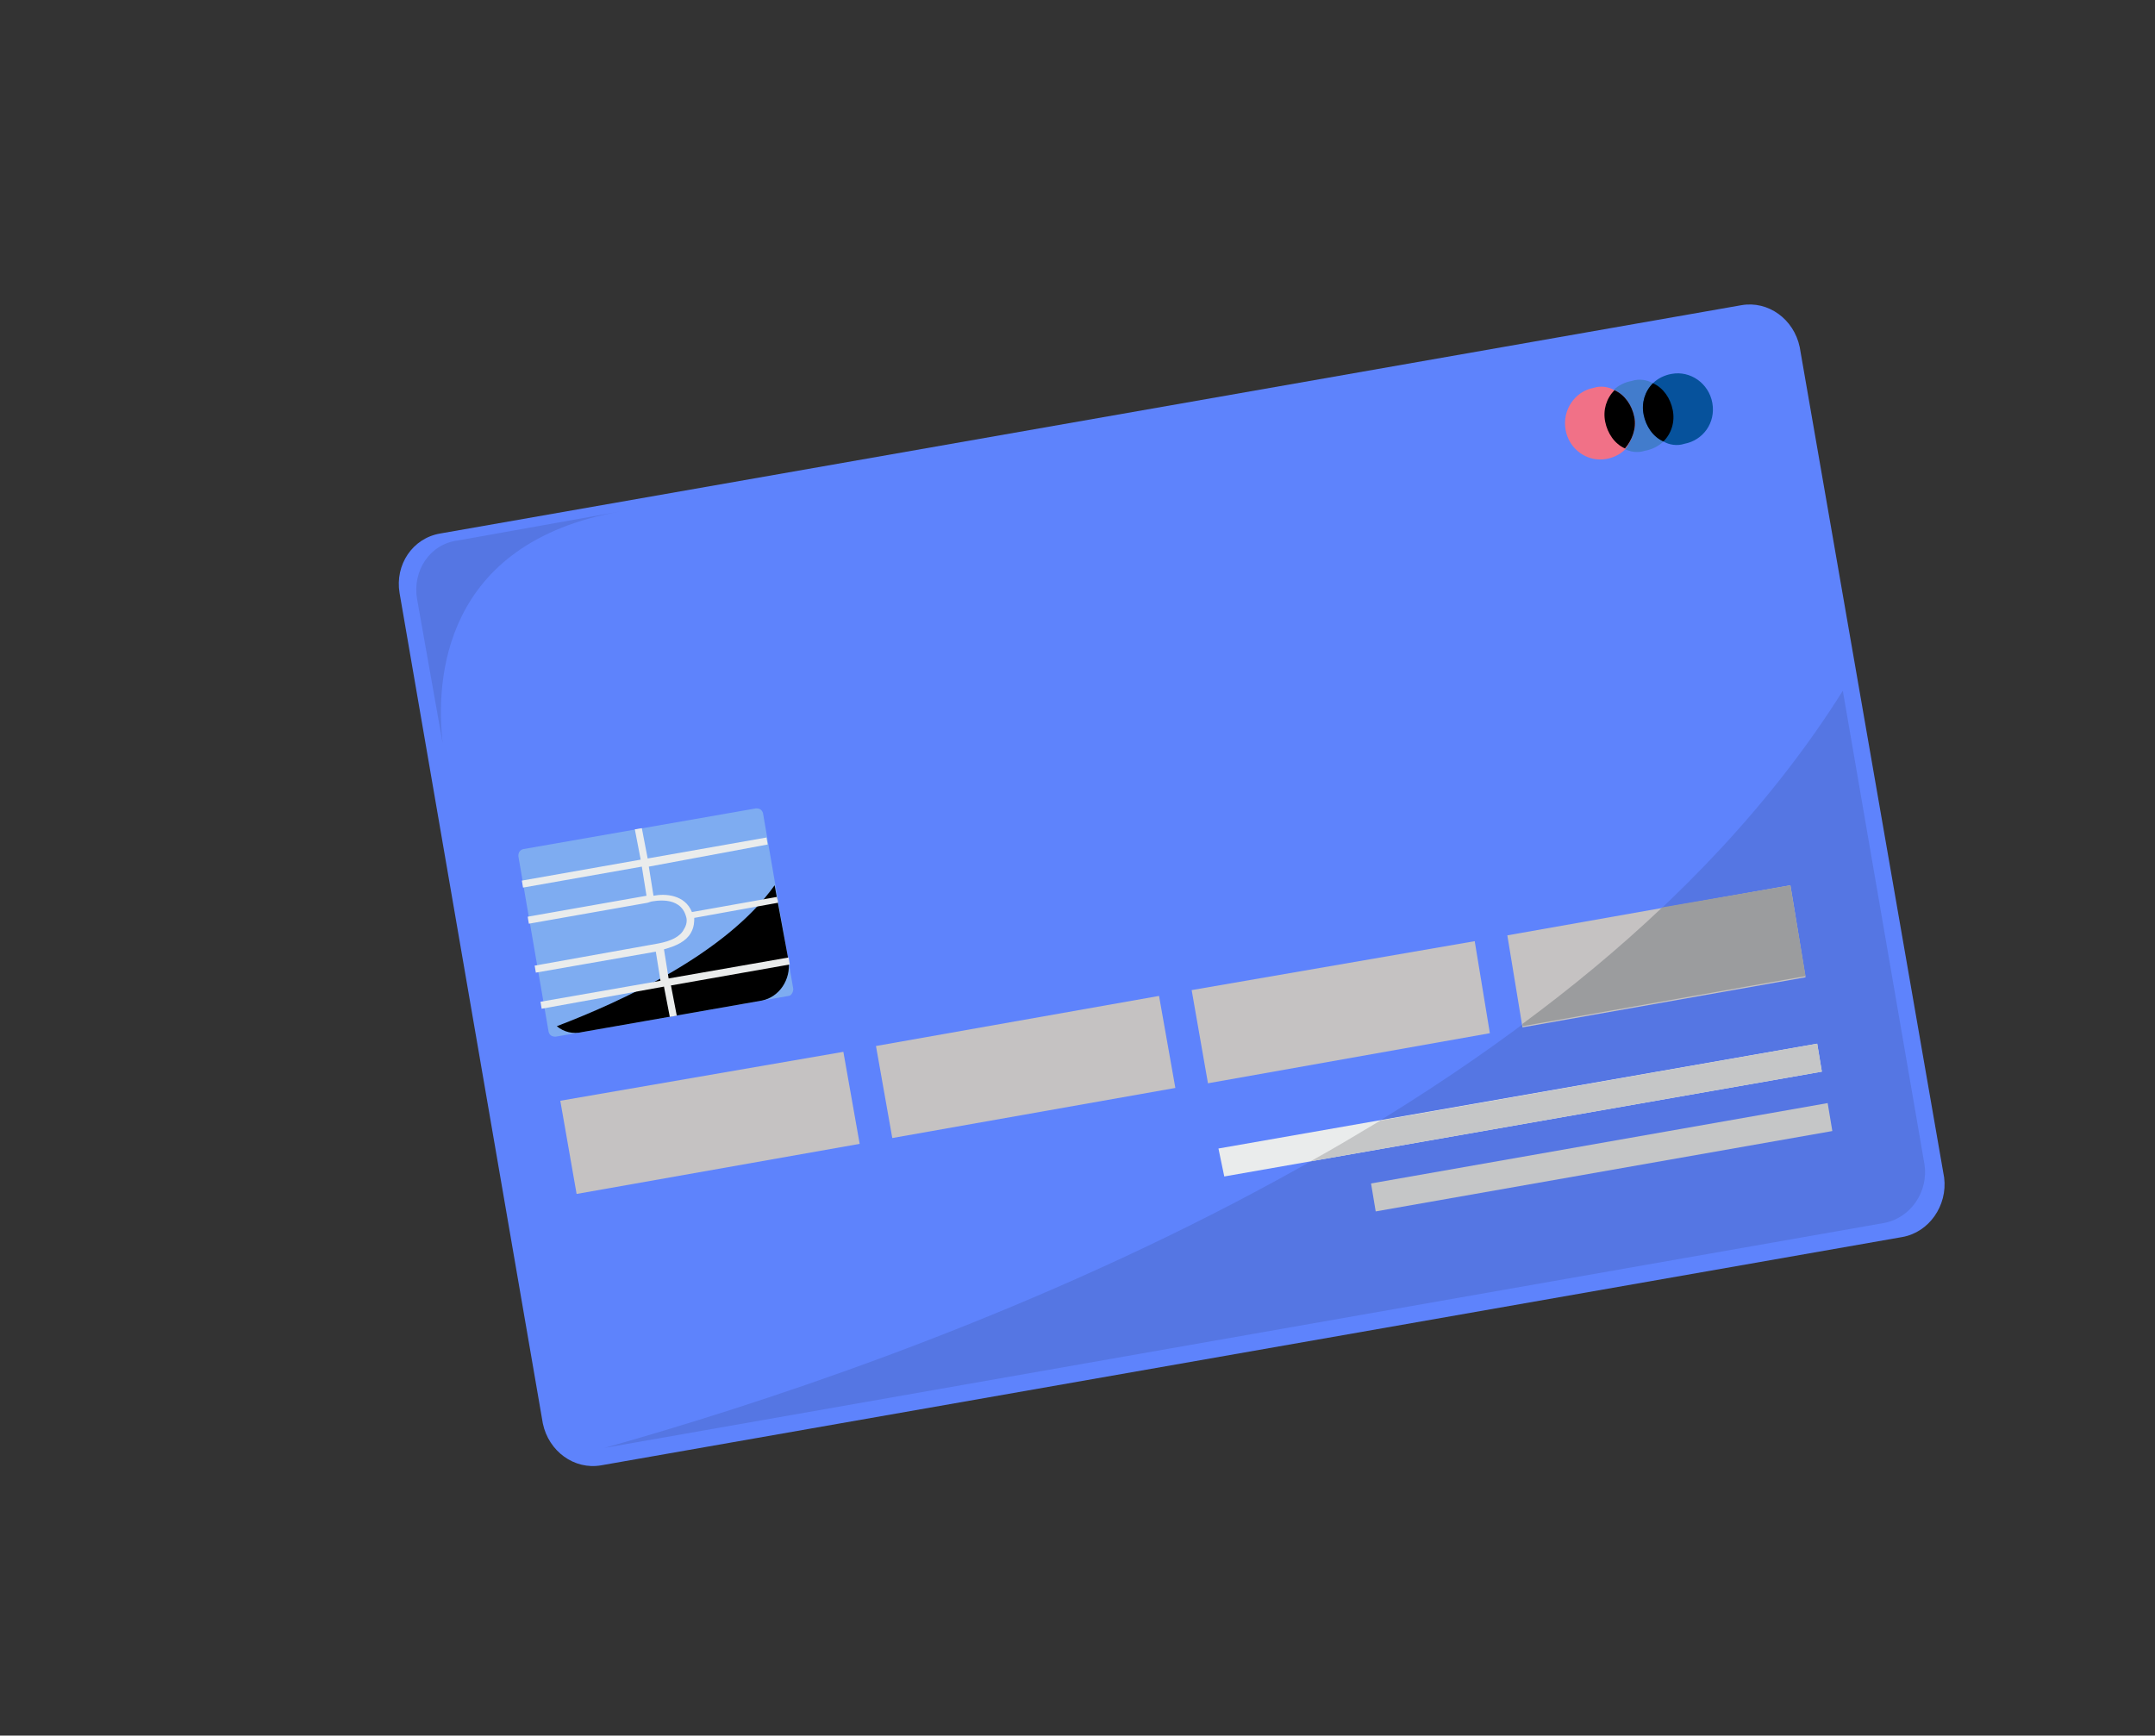 <?xml version="1.0" encoding="utf-8"?>
<!-- Generator: Adobe Illustrator 21.1.0, SVG Export Plug-In . SVG Version: 6.00 Build 0)  -->
<svg version="1.1" id="Layer_1" xmlns="http://www.w3.org/2000/svg" xmlns:xlink="http://www.w3.org/1999/xlink" x="0px" y="0px"
	 viewBox="0 0 185 149" style="enable-background:new 0 0 185 149;" xml:space="preserve">
<rect x="0" y="0" width="185" height="149" fill="#333333" stroke="none"/>
<style type="text/css">
	.st0{fill:#5E83FC;}
	.st1{opacity:0.1;}
	.st2{fill:#7EACF1;}
	.st3{fill:#C5C2C2;}
	.st4{fill:#427CCC;}
	.st5{fill:#F17187;}
	.st6{fill:#06529C;}
	.st7{fill:#EAECEC;}
	.st8{fill:#C5C6C7;}
	.st9{fill:#9B9C9E;}
</style>
<path class="st0" d="M163.3,106.2L51.6,125.8c-2.3,0.4-4.5-1.2-5-3.6L34.3,50.9c-0.4-2.4,1.1-4.7,3.5-5.1l111.7-19.6
	c2.3-0.4,4.5,1.2,5,3.6l12.4,71.3C167.2,103.5,165.6,105.8,163.3,106.2z"/>
<path class="st1" d="M51.9,124.3L161.7,105c2.3-0.4,3.9-2.7,3.5-5.1l-7-40.6C134.3,97.4,77.8,117,51.9,124.3z"/>
<path class="st2" d="M67.7,85.5l-20,3.5c-0.3,0-0.5-0.1-0.6-0.4l-2.6-15.1c0-0.3,0.1-0.5,0.4-0.6l20-3.5c0.3,0,0.5,0.1,0.6,0.4
	l2.6,15.1C68.1,85.2,67.9,85.5,67.7,85.5z"/>
<path d="M67.7,82.5L66.5,76c-4.2,5.9-13.2,10-18.7,12.1c0.6,0.5,1.4,0.7,2.2,0.5l15.4-2.7C66.9,85.6,67.9,84.1,67.7,82.5z"/>
<polygon class="st3" points="73.8,98.2 49.5,102.5 48.1,94.5 72.4,90.3 "/>
<polygon class="st3" points="100.9,93.4 76.6,97.7 75.2,89.8 99.5,85.5 "/>
<polygon class="st3" points="127.9,88.7 103.7,93 102.3,85 126.6,80.8 "/>
<polygon class="st3" points="155,83.9 130.7,88.2 129.4,80.3 153.7,76 "/>
<path class="st4" d="M141.1,35.6c-0.2-1,0.2-2,0.8-2.7c-0.5-0.3-1.2-0.4-1.8-0.2c-0.6,0.1-1.2,0.4-1.6,0.8c0.9,0.4,1.5,1.2,1.7,2.3
	c0.2,1-0.2,2-0.8,2.7c0.5,0.3,1.2,0.4,1.8,0.2c0.6-0.1,1.2-0.4,1.6-0.8C141.9,37.5,141.3,36.6,141.1,35.6z"/>
<path class="st5" d="M140.3,35.8c-0.2-1-0.8-1.9-1.7-2.3c-0.5-0.3-1.2-0.4-1.8-0.2c-1.6,0.3-2.7,1.9-2.4,3.6
	c0.3,1.7,1.9,2.8,3.5,2.5c0.6-0.1,1.2-0.4,1.6-0.8C140.1,37.8,140.5,36.8,140.3,35.8z"/>
<path class="st6" d="M147,34.6c-0.3-1.7-1.9-2.8-3.5-2.5c-0.6,0.1-1.2,0.4-1.6,0.8c-0.7,0.7-1,1.7-0.8,2.7c0.2,1,0.8,1.9,1.7,2.3
	c0.5,0.3,1.2,0.4,1.8,0.2C146.2,37.8,147.3,36.3,147,34.6z"/>
<polygon class="st7" points="156.4,92 105.1,101 104.6,98.6 156,89.6 "/>
<polygon class="st8" points="157.3,97.1 118.1,104 117.7,101.6 156.9,94.7 "/>
<path class="st7" d="M65.9,72.5l-0.1-0.6l-10.2,1.8l-0.5-2.6l-0.6,0.1l0.5,2.6l-10.2,1.8l0.1,0.6l10.2-1.8l0.4,2.5l-10.2,1.8
	l0.1,0.6l10.2-1.8l0,0l0.3-0.1c0.1,0,2.5-0.6,3,1.3c0,0,0.2,0.5-0.2,1.1c-0.3,0.6-1.1,1-2.2,1.2l-10.6,1.9l0.1,0.6l10.3-1.8l0.4,2.5
	l-10.3,1.8l0.1,0.6L57,84.7l0.5,2.6l0.6-0.1l-0.5-2.6l10.2-1.8l-0.1-0.6L57.4,84L57,81.5c1.1-0.3,1.9-0.7,2.3-1.4
	c0.3-0.5,0.3-1,0.3-1.3l7.2-1.3L66.7,77l-7.3,1.3c-0.6-1.5-2.3-1.6-3.3-1.4l-0.4-2.5L65.9,72.5z"/>
<path class="st8" d="M156.4,92l-0.4-2.4l-37.5,6.6c-2,1.2-4,2.4-6,3.5L156.4,92z"/>
<path class="st9" d="M153.7,76l-11,1.9c-3.8,3.6-7.8,6.9-12,10l0,0.2l24.3-4.3L153.7,76z"/>
<path class="st1" d="M35.8,51.4l2.2,12.4c-0.6-5.3-0.1-17.2,15.3-19.9l-14,2.5C36.9,46.7,35.4,49,35.8,51.4z"/>
<path d="M140.3,35.8c-0.2-1-0.8-1.9-1.7-2.3c-0.7,0.7-1,1.7-0.8,2.7c0.2,1,0.8,1.9,1.7,2.3C140.1,37.8,140.5,36.8,140.3,35.8z"/>
<path d="M143.6,35.2c-0.2-1-0.8-1.9-1.7-2.3c-0.7,0.7-1,1.7-0.8,2.7c0.2,1,0.8,1.9,1.7,2.3C143.5,37.2,143.8,36.2,143.6,35.2z"/>
</svg>
